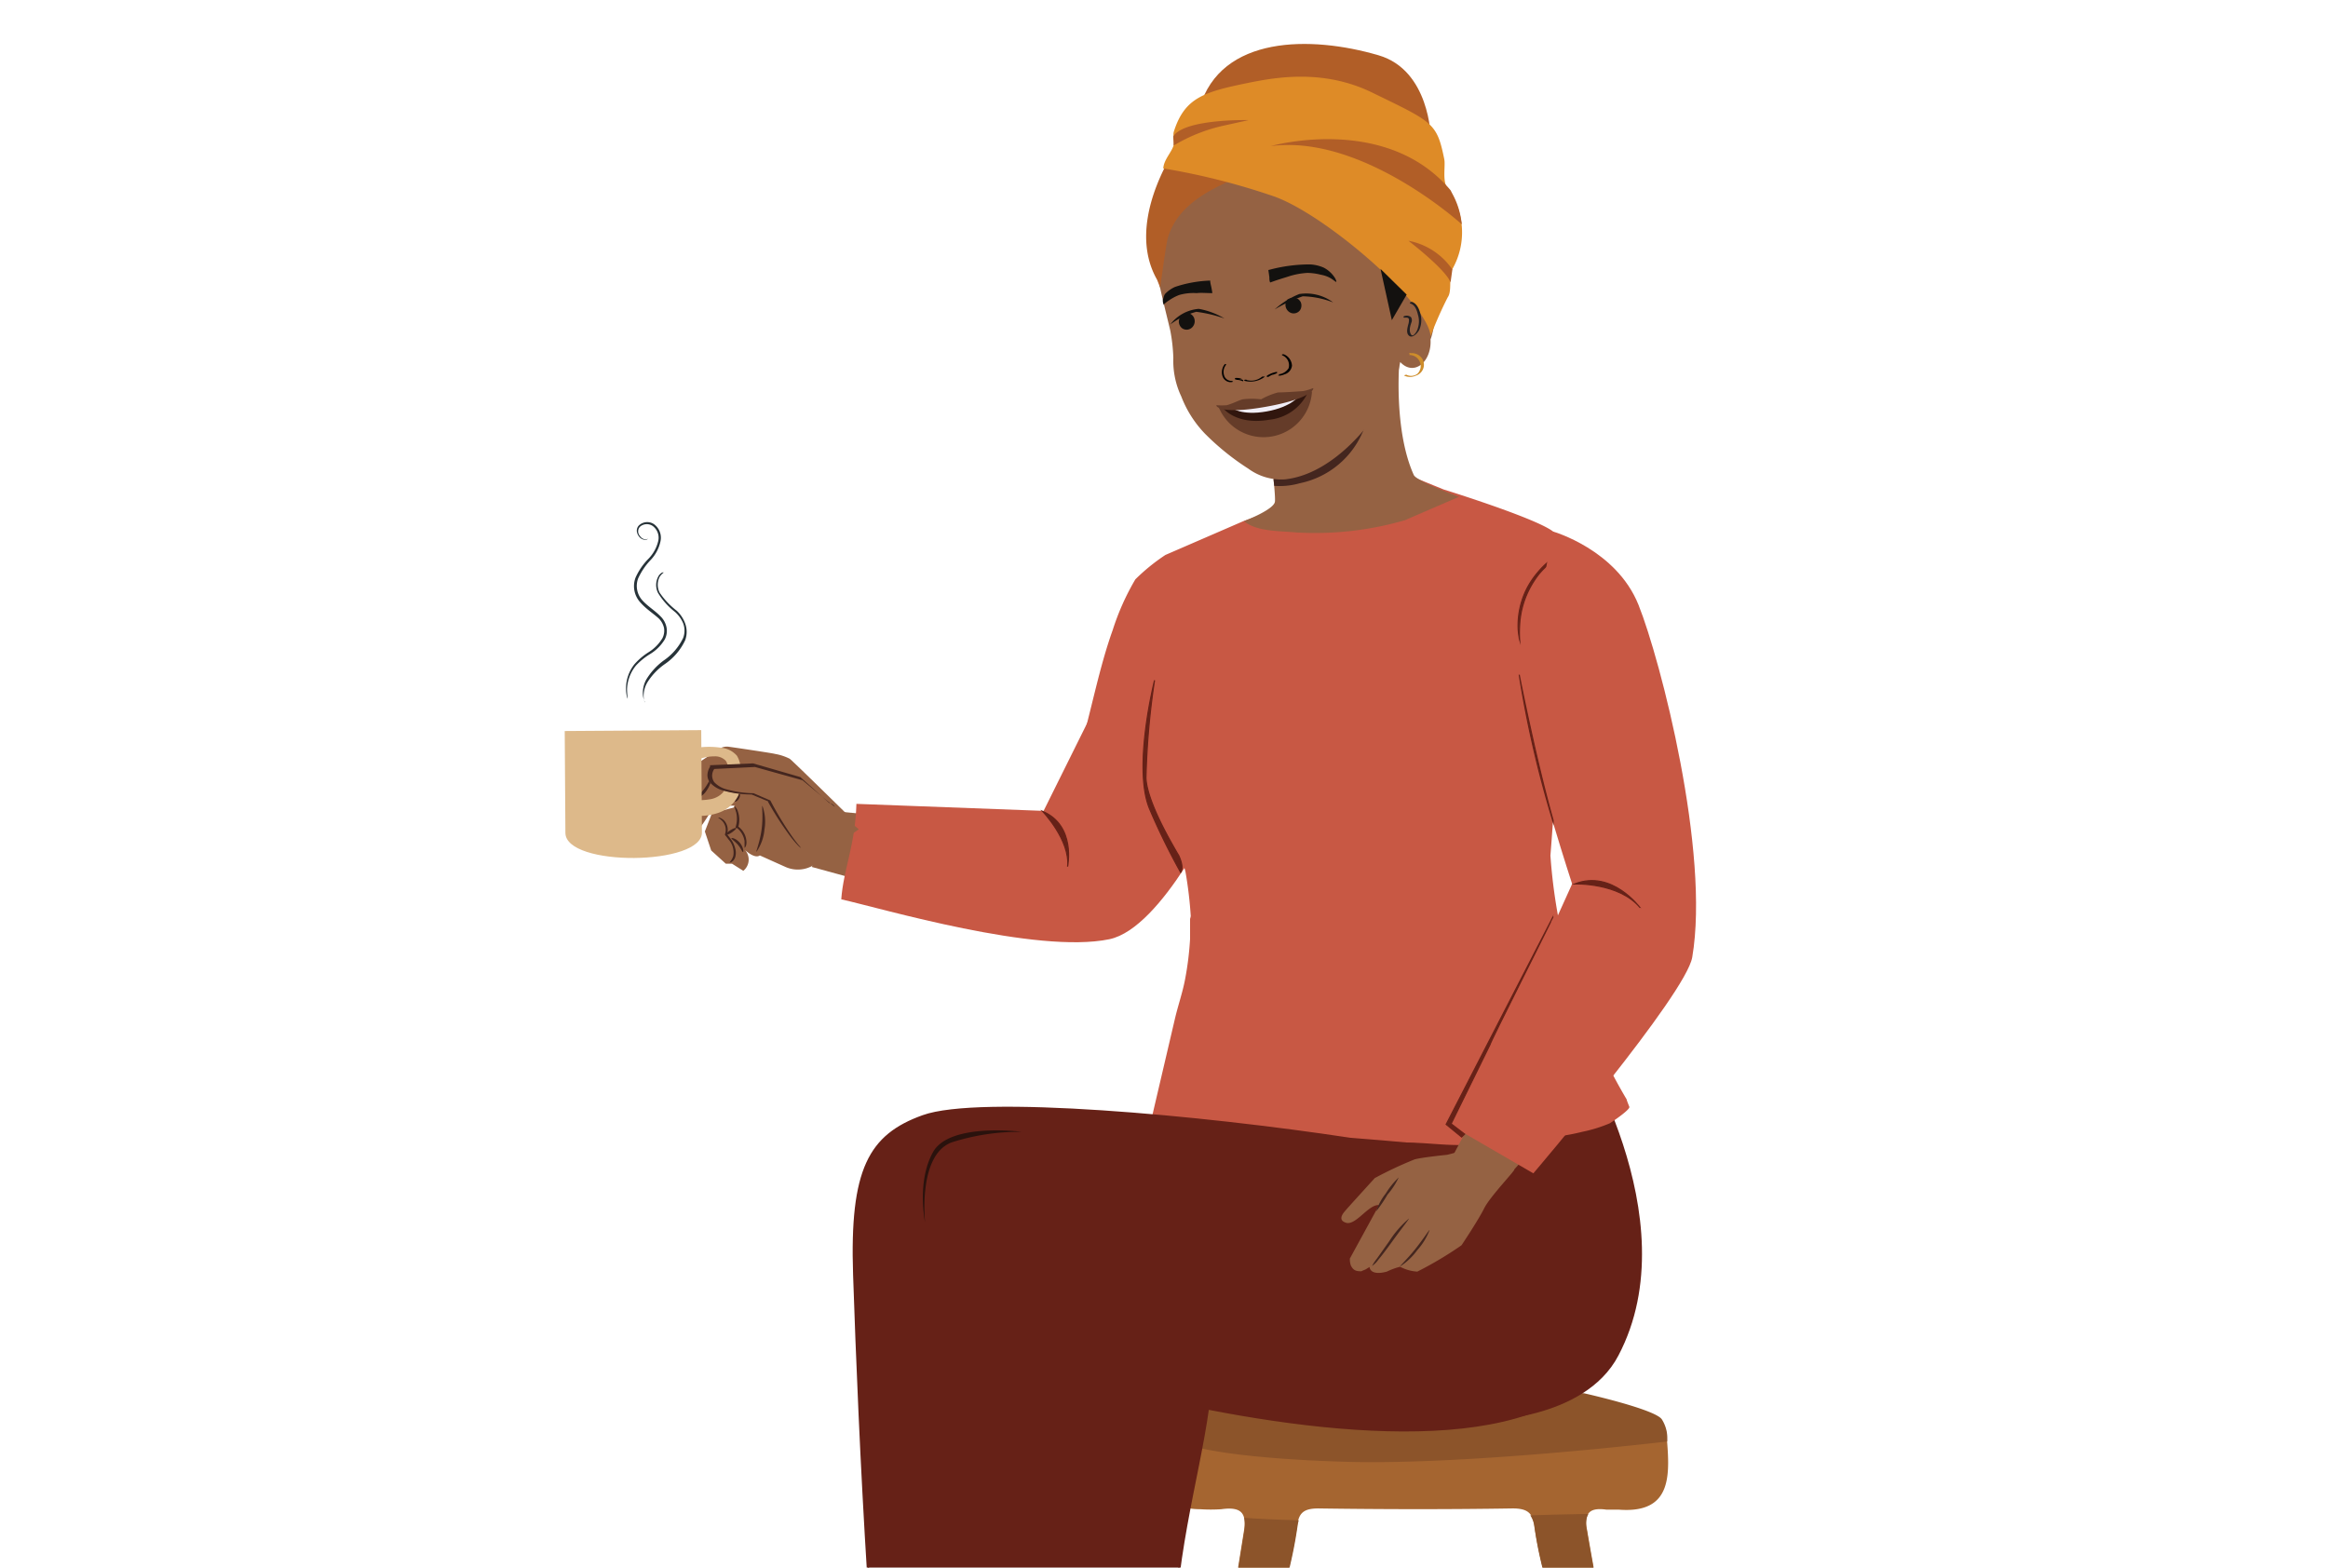 <svg id="Layer_1" data-name="Layer 1" xmlns="http://www.w3.org/2000/svg" xmlns:xlink="http://www.w3.org/1999/xlink" viewBox="0 0 205.83 138.61"><defs><style>.cls-1{fill:none;}.cls-2{clip-path:url(#clip-path);}.cls-3{fill:#956243;}.cls-4{fill:#c85844;}.cls-5{fill:#a56530;}.cls-6{fill:#8c542a;}.cls-7,.cls-8{fill:#662117;stroke:#662117;stroke-miterlimit:10;}.cls-7{stroke-width:0.21px;}.cls-8{stroke-width:0.1px;}.cls-9{fill:#2a120d;}.cls-10{fill:#44261f;}.cls-11{fill:#b15e27;}.cls-12{fill:#de8b27;}.cls-13{fill:#ce8d2a;}.cls-14{fill:#13110f;}.cls-15{fill:#231f20;}.cls-16{fill:#010101;}.cls-17{fill:#8e6528;}.cls-18{fill:#ddb98a;}.cls-19{fill:#273339;}.cls-20{fill:#653c29;}.cls-21{fill:#31160e;}.cls-22{fill:#f1eef7;}</style><clipPath id="clip-path"><rect class="cls-1" y="1.11" width="205.83" height="137.51"/></clipPath></defs><g class="cls-2"><path class="cls-3" d="M73.72,71.72l23,2.22s.62,7.62-.54,8.41-24.4-5.69-24.4-5.69Z"/><path class="cls-4" d="M75.72,71.08l16.55.62L98,60.16l9.79,11.1s-5,10.81-9.71,11.79c-6.42,1.33-20.11-2.72-23.7-3.53C74.57,76.88,75.61,74.78,75.72,71.08Z"/><path class="cls-5" d="M125.17,126c6.46,0,12.91-.81,19.37-.85,1.4,0,2.69.31,2.8,1.63.28,3.4.68,7.07-4.18,6.71-.37,0-.75,0-1.12,0-1.69-.25-1.95.49-1.72,1.79.72,4.23,1.38,7.46,2,11.7q2.34,14.94,4.63,29.89c.42,2.75.33,2.72-2.91,2.67-1,0-1.42-.29-1.56-1.2-1.49-9.8-3-19.6-4.51-29.4-.17-1.15-.57-1.6-2-1.58q-10.8.09-21.6,0c-1.41,0-1.9.37-2.09,1.63q-2.08,14-4.34,27.91c-.44,2.73-.5,2.66-3.64,2.62-1.26,0-1.41-.41-1.25-1.4,2.33-14.57,4.6-28.15,6.93-42.73.24-1.49-.12-2.21-2-1.94a14.4,14.4,0,0,1-1.86,0c-2.75,0-3.29-1.52-3.3-4.09,0-2.8.51-4.17,3.23-4.17h19Zm10.57,18c1.4,0,1.68-.4,1.49-1.54-.57-3.29-1.08-4.23-1.56-7.53-.16-1.09-.55-1.57-2-1.55-5.7.09-11.41.08-17.11,0-1.31,0-1.71.42-1.86,1.45-.5,3.41-1,4.45-1.61,7.85-.18,1.11.31,1.32,1.41,1.31,3.59-.05,7.19,0,10.79,0S132.27,143.94,135.74,144Z"/><path class="cls-6" d="M142.35,147l.72,4.62c-1.51.31-3,.68-4.51,1.06-.19-1.24-.38-2.48-.56-3.72s-.58-1.59-2-1.58q-10.8.09-21.6,0c-1.42,0-1.9.37-2.09,1.64s-.37,2.41-.55,3.61a40,40,0,0,1-4.23-1.91c.82-5,1.65-10.1,2.48-15.3a3.07,3.07,0,0,0,0-1.21c1,.07,2,.12,3,.16l1.82.06a3,3,0,0,0-.1.47c-.5,3.42-1,4.46-1.61,7.86-.19,1.1.3,1.31,1.4,1.3,3.6-.05,7.2,0,10.79,0s6.95,0,10.42,0c1.39,0,1.68-.41,1.48-1.55-.56-3.29-1.07-4.22-1.55-7.52a2.27,2.27,0,0,0-.36-1c1.71-.05,3.42-.1,5.13-.12a2,2,0,0,0-.13,1.46C141,139.51,141.68,142.74,142.35,147Z"/><path class="cls-6" d="M147.4,127.46s-17.46,2.09-28.26,1.8c-9-.25-16.14-1.25-15.78-2.71s6.65-4.59,13-4.81,23.71,1.46,23.71,1.46,6.25,1.4,6.86,2.3A3.09,3.09,0,0,1,147.4,127.46Z"/><path class="cls-7" d="M139,91.69s10.38,16,4,28.12c-3,5.74-12.12,5.73-12.12,5.73l-9.31-11.71V94.46Z"/><path class="cls-4" d="M105.28,81a35.72,35.72,0,0,0-.46-3.88c-.53-2.41-2.91-3.83-4.9-4.94A41.21,41.21,0,0,0,95.13,70a26.61,26.61,0,0,1,.32-3.59c1-3.43,1.72-7.33,2.93-10.7a21.91,21.91,0,0,1,2-4.48,17.32,17.32,0,0,1,2.66-2.16l6.92-3,3.37-1.22,8.56-3.91,5.75,2.34s8,2.48,9.64,3.69c2,1.49-.2,28.68-.2,28.68a49,49,0,0,0,6.74,21.56c0,.08.21.58.24.66.08.25-1.51,1.32-1.72,1.45a12.67,12.67,0,0,1-2.45.76,20,20,0,0,1-4.23.58c-2.09.29-4.19.5-6.3.58-2,.06-4-.33-5.94-.16l-21.82-1.25,2.3-9.83c.27-1.13.65-2.22.87-3.36a27.39,27.39,0,0,0,.45-3.61c0-.59,0-1.19,0-1.78A1.62,1.62,0,0,0,105.28,81Z"/><path class="cls-8" d="M134.36,56.59s-.05-.54,0-1.33a7.85,7.85,0,0,1,.77-3,8.33,8.33,0,0,1,.92-1.48,7.88,7.88,0,0,1,1-1c.62-.53,1.08-.76,1.06-.8s-.13,0-.34.13a2.71,2.71,0,0,0-.37.21,3.46,3.46,0,0,0-.46.32,7.17,7.17,0,0,0-1,1,7.54,7.54,0,0,0-1,1.52,7.3,7.3,0,0,0-.72,3.15,5.33,5.33,0,0,0,.09,1A1.08,1.08,0,0,0,134.36,56.59Z"/><path class="cls-8" d="M102.08,60.15a68,68,0,0,0-.76,8.67c.09,1.61,1.36,4.13,2.3,5.79,0,0,.56,1,.58,1,.5,1.06.24,1.43.19,1.53a58.87,58.87,0,0,1-2.76-5.64C100.13,67.85,102.08,60.15,102.08,60.15Z"/><path class="cls-7" d="M133.08,102s-5.7-.67-13.7-1.29c-13.18-2-32.8-3.81-37.78-2-4.7,1.69-6.38,4.68-6.07,14,.47,14.11,1.61,39.44,3.85,53.85,0,0,7.76,2.2,12.33,2,4.51.2,11.78.2,13.08-1.75-.64-6.32-.67-8-1-19.93-.25-8.44,2.12-16,3-22.34,15.39,3,32.57,3.61,35.91-6.46C146.57,106.23,133.08,102,133.08,102Z"/><path class="cls-9" d="M90.36,100.08s-6.39-.84-7.86,1.78-.71,6.22-.71,6.22-.66-6,2.39-7.08A19.68,19.68,0,0,1,90.36,100.08Z"/><path class="cls-3" d="M123.73,31.9S123.19,38,125,42c.25.56,4,1.93,4,1.93L124.21,46a28.47,28.47,0,0,1-9.61,1.08c-1.45-.14-3.51-.06-4.61-1h0s2.62-1,2.73-1.71-.68-6.72-.68-6.72"/><path class="cls-10" d="M112.6,42.38a14.87,14.87,0,0,1,2.16-1.13c.84-.29,2.31-.32,6.06-4a7.75,7.75,0,0,1-5.9,5.48,6.46,6.46,0,0,1-2.26.23Z"/><path class="cls-3" d="M106.74,16.8a.47.47,0,0,1,0,.1l.06,0Zm-2.17.85v0l.09-.1S104.57,17.65,104.57,17.65Zm19.07,15.18.16-.82c1.2,1.3,2.8,0,2.68-2,.43-1.07.8-4.49-.14-5.44l-.12-.14c-.63-.38-1.69-.46-2,.36-.1.35.06.75,0,1.11a10.09,10.09,0,0,1-.76,1.55,21.46,21.46,0,0,1-.63-2.79,7,7,0,0,0-2.85-4.42s-.42-3.15-1.28-4l-.27-.06c-.15,0-.24.09-.4.11s0-.1,0-.19a1.66,1.66,0,0,1-.65.14c0-.05.14-.11.13-.16a2.57,2.57,0,0,1-.61.09c0-.05.13-.16.12-.21-.24.13-.41.06-.61.09a.35.35,0,0,0,.07-.2,1.42,1.42,0,0,1-.6.14c0-.06.08-.16.12-.21-.24.13-.41.06-.61.09,0,0,.09-.11.08-.16a1.81,1.81,0,0,1-.51.12s.09-.1.09-.15a1.62,1.62,0,0,1-.67.1l.13-.21a.73.73,0,0,1-.6.18c0-.05.13-.16.12-.21a1,1,0,0,1-.8.22s.13-.17.12-.21a1,1,0,0,1-.69.24s.08-.15.17-.26a1.09,1.09,0,0,1-1,.29c.05,0,.08-.16.07-.21-.18.22.17-.07-.09-.08,0,0-.56.28-.57.23-.18.17.42-.88.17-.84,0-.1-1.46.31-1.37.2-.22.22-.19.12-.5.12,0,0-1,.72-.94.66-.22.28-.36.1-.67.09,0-.05.21.17.25.12-.17.22-.14,0-.4,0,0-.05-.88-.18-.88-.23-.24.18-.15.19-.46.24a1.66,1.66,0,0,0-.07.49c-.18.22-.19.06-.45.05l-.23.21c-.22.28.11.12-.2.12,0,0,1.18,0,1.21-.09a1.84,1.84,0,0,1-.61.38s0-.14,0-.19a1,1,0,0,1-.77.4s.08-.11.08-.15a.8.8,0,0,1-.84.36h0a1.59,1.59,0,0,1-.66.45.23.23,0,0,1,.07-.21l-.2,0a3.32,3.32,0,0,0-.44,1.27s-1.39,2.95-1.08,4.68,1.07,4.65,1.23,5.39a15.21,15.21,0,0,1,.26,2.37,7.34,7.34,0,0,0,.7,3.4,9.81,9.81,0,0,0,2.09,3.29,22.45,22.45,0,0,0,3.84,3.1,4.93,4.93,0,0,0,3.21.95c3.19-.33,6-2.94,7.73-5.28"/><path class="cls-11" d="M103.24,21.09c.83-2.92,3.79-4.91,10.13-6.66a23.43,23.43,0,0,1,11.76-.14c-4.39-8.81-13.74-7.11-15.83-6.79s-10.84,10.47-7,17.23l.28.7S103.09,21.62,103.24,21.09Z"/><path class="cls-11" d="M126.5,12.12s-.09-5.91-4.61-7.23c-6-1.76-13.94-1.76-15.82,4.61Z"/><path class="cls-12" d="M128,26.29c.4-.55.07-1.87.39-2.46a6.56,6.56,0,0,0-.43-7.21c-.45-.65-.14-2-.27-2.57-.65-3.2-1-3.25-6.34-5.85-4.32-2.12-8.54-1.37-11-.87-3.9.8-5.6,1.3-6.56,4.29-.13.39.11.66,0,1.12-.12.65-.89,1.34-.94,2.15a60.54,60.54,0,0,1,9.83,2.49c4.68,1.69,13.71,9.6,13.8,12.36A33.45,33.45,0,0,1,128,26.29Z"/><path class="cls-11" d="M129.25,19.84s-8.78-8-16.9-6.92c0,0,10.18-2.9,15.9,3.9l.15.29a7,7,0,0,1,.8,2.39Z"/><path class="cls-11" d="M103.77,12.86l.52-.29a14.81,14.81,0,0,1,3.85-1.45l2.26-.5s-5.65-.14-6.67,1.44Z"/><path class="cls-13" d="M124.59,31.39a1,1,0,0,1,1,.78.92.92,0,0,1-.11.67.63.63,0,0,1-.29.29.91.91,0,0,1-.85,0s-.25.05-.17.09a1.19,1.19,0,0,0,1,0,1.06,1.06,0,0,0,.43-.26,1,1,0,0,0,0-1.42,1.1,1.1,0,0,0-.86-.31.21.21,0,0,0-.15,0s0,.06.06.06Z"/><path class="cls-14" d="M122.06,23.78l1,4.53,1.31-2.26Z"/><path class="cls-15" d="M124.15,28.09c.15,0,.37-.05.42.14a1.24,1.24,0,0,1-.06.47c-.08.33-.21.77.09,1s.77-.27.9-.57a2.08,2.08,0,0,0,.11-1.28c-.1-.44-.3-1-.78-1.16-.09,0-.26.11-.13.15.41.11.58.61.67,1a1.93,1.93,0,0,1,0,1.14,1.2,1.2,0,0,1-.38.64c-.13.09-.24,0-.29-.16-.13-.31,0-.69.11-1a.51.51,0,0,0-.06-.42.6.6,0,0,0-.55-.1c-.12,0-.17.17,0,.15Z"/><path class="cls-11" d="M124.53,21.29s3.32,2.55,3.72,3.69l.16-1.15A6.06,6.06,0,0,0,124.53,21.29Z"/><path class="cls-16" d="M110.25,33.61a1.49,1.49,0,0,0,1.32-.29c.07-.06.36,0,.25,0a2.09,2.09,0,0,1-1.8.35s0-.05,0-.08a.34.34,0,0,1,.22,0"/><path class="cls-16" d="M112,33.23a2.29,2.29,0,0,1,.79-.33.19.19,0,0,1,.13,0s0,0,0,.07a1,1,0,0,1-.43.17.19.19,0,0,1-.15,0s0-.07.05-.08a.71.71,0,0,0,.35-.13l.14.08a2.24,2.24,0,0,0-.71.3.16.16,0,0,1-.15,0s-.07,0,0-.07"/><path class="cls-16" d="M113.1,33.09a1.16,1.16,0,0,0,.83-.53.94.94,0,0,0-.58-1.15s0-.05,0-.07a.31.31,0,0,1,.19,0,1.14,1.14,0,0,1,.69,1,.91.91,0,0,1-.66.76,1.65,1.65,0,0,1-.36.11s-.15,0-.18,0,0-.06.06-.07"/><path class="cls-16" d="M109.61,33.53s0-.06,0-.06a.37.37,0,0,1-.27,0l-.07.12a1.19,1.19,0,0,1,.55.1.08.08,0,0,0,.1,0s0-.06,0-.08"/><path class="cls-16" d="M109.87,33.54a1.28,1.28,0,0,0-.61-.12s-.06,0-.08.06a0,0,0,0,0,0,.06"/><path class="cls-16" d="M108.93,33.68a.7.7,0,0,1-.63-.32,1,1,0,0,1,.1-1.1,0,0,0,0,0,0-.06.13.13,0,0,0-.11,0,1.13,1.13,0,0,0-.22,1,.77.77,0,0,0,.6.58.69.69,0,0,0,.25,0s.09,0,.1-.07a0,0,0,0,0-.06,0"/><path class="cls-14" d="M105.18,27.74a.83.83,0,0,0-.82.26,1,1,0,0,0-.13.37.75.75,0,0,0,.28.65.69.69,0,0,0,.81,0,.77.77,0,0,0,.24-.94.72.72,0,0,0-.38-.36"/><path class="cls-14" d="M108.26,28.16a6.74,6.74,0,0,0-2.27-.85,3.52,3.52,0,0,0-2.52,1.38,6.91,6.91,0,0,1,2.3-1.12A12.28,12.28,0,0,1,108.26,28.16Z"/><path class="cls-14" d="M113.81,26.5a1,1,0,0,1,.93-.08.78.78,0,0,1,.27.31.75.75,0,0,1-.07.7.7.7,0,0,1-.77.25.77.77,0,0,1-.51-.82c0-.06-.06-.16.15-.32"/><path class="cls-14" d="M112.7,27.36A7.36,7.36,0,0,1,114.87,26a4,4,0,0,1,3,.74,7.82,7.82,0,0,0-2.69-.54A13.74,13.74,0,0,0,112.7,27.36Z"/><path class="cls-14" d="M102.87,27a.28.28,0,0,0,0-.09l-.06-.24a.88.88,0,0,0,0-.17h0a1.72,1.72,0,0,0,.07-.21A1,1,0,0,1,103,26a2.81,2.81,0,0,1,.89-.63,10.85,10.85,0,0,1,3.11-.56c0,.21.07.42.11.63s.06.32.08.48c-.55,0-1-.05-1.38,0a4.5,4.5,0,0,0-1.54.16,4.12,4.12,0,0,0-.91.48,2.82,2.82,0,0,0-.46.36Z"/><path class="cls-14" d="M112.14,23.87l.09.63c0,.16,0,.32.07.48.6-.22,1.13-.38,1.52-.5a6.65,6.65,0,0,1,1.78-.35,5.11,5.11,0,0,1,1.17.16,2.83,2.83,0,0,1,.64.19c.45.2.67.47.73.44s-.08-.28-.09-.31a2.61,2.61,0,0,0-1-.94,3.49,3.49,0,0,0-1.22-.29,13.78,13.78,0,0,0-3.65.49"/><polyline class="cls-3" points="144.09 92.03 130.89 106.74 127.62 103.77 137.05 86.02"/><path class="cls-3" d="M120.37,112.41c-.46,0-.7-.06-.93-.5a1.61,1.61,0,0,1-.09-.63l2.58-4.72c-.91-.11-2.05,1.83-2.92,1.56s-.11-1,0-1.14,2.54-2.81,2.54-2.81a34,34,0,0,1,3.54-1.66c.74-.19,2.87-.4,2.87-.4l1.49-.39a21.7,21.7,0,0,1,4.43,1.69c.11.07-2.14,2.39-2.66,3.44s-2,3.26-2,3.26a32.26,32.26,0,0,1-3.91,2.33,3.71,3.71,0,0,1-1.52-.43,5.84,5.84,0,0,0-1.17.43c-1.53.41-1.53-.41-1.53-.41l-.36.22S120.4,112.38,120.37,112.41Z"/><path class="cls-10" d="M121.67,107.11a11.79,11.79,0,0,0,1-1.47,6.78,6.78,0,0,0,1-1.53,7,7,0,0,0-1.14,1.41A5.11,5.11,0,0,0,121.67,107.11Z"/><path class="cls-10" d="M124.57,107.75a9,9,0,0,0-1.74,2l-1.09,1.54a4.07,4.07,0,0,0-.43.65,2.13,2.13,0,0,0,.56-.56c.31-.36.71-.9,1.14-1.49C123.86,108.7,124.61,107.78,124.57,107.75Z"/><path class="cls-10" d="M126.4,108.76c-.06,0-.53.76-1.24,1.65s-1.39,1.53-1.37,1.57a5.63,5.63,0,0,0,1.52-1.44A5.73,5.73,0,0,0,126.4,108.76Z"/><path class="cls-4" d="M137.31,47s5.6,1.59,7.56,6.49,6.33,21.87,4.75,31.15c-.56,3.29-14.05,19.11-14.05,19.11L129.11,100,139,78.16s-3.05-9.35-3.77-13.42S137.31,47,137.31,47Z"/><path class="cls-8" d="M137.32,72.54c-.09.07,0,0,0,.12a96.28,96.28,0,0,1-3-13S135.77,67.08,137.32,72.54Z"/><line class="cls-17" x1="111.44" y1="68.58" x2="111.44" y2="68.81"/><path class="cls-8" d="M137.32,81.05c0,.11-5.63,11.22-5.58,11.32l-3.44,7,1.19.91-.26.26-1.37-1.12Z"/><path class="cls-8" d="M139.23,78.16s3.93-.14,5.79,2.11C145,80.27,142.53,76.86,139.23,78.16Z"/><path class="cls-8" d="M92.18,71.74s2.46,2.57,2.21,4.89C94.39,76.63,95.16,73,92.18,71.74Z"/><path class="cls-3" d="M69.82,67.09c.3.22,5.16,5,5.16,5l-.82,2.35-1.75,1.69a2.68,2.68,0,0,1-3,.51l-2.23-1c-.48.34-1.34-.51-1.34-.51A1.27,1.27,0,0,1,65.72,77l-1-.63-.55,0-1.29-1.17-.56-1.68.63-1.62,1.91-.49.09-.17-1.85,0a12,12,0,0,1-1.25,2,.91.91,0,0,1-.18.21.87.87,0,0,1-1.21-.11l.43-2.7-.42-.28,1.41-3,1.72-1.14a1.2,1.2,0,0,1,.84-.19c1.14.16,4,.59,4.06.63A4.59,4.59,0,0,1,69.82,67.09Z"/><path class="cls-10" d="M66,74.47a1.77,1.77,0,0,0-.67-1.34l-.08-.06,0,.14a2.26,2.26,0,0,0,0-1.43,1,1,0,0,0-.31-.5,5.62,5.62,0,0,0,.15.55,2.49,2.49,0,0,1-.05,1.3l0,.09.06,0,.07,0a1.85,1.85,0,0,1,.66,1.16c0,.35,0,.59,0,.59S66,74.88,66,74.47Z"/><path class="cls-10" d="M65,75.81a1.37,1.37,0,0,0,0-.8,2.3,2.3,0,0,0-.42-.86q-.17-.23-.33-.42l0,.11A1.22,1.22,0,0,0,64,72.53c-.27-.23-.48-.26-.49-.23s.18.1.38.33a1.14,1.14,0,0,1,.21,1.13v.07l0,0c.11.13.22.27.32.41a1.7,1.7,0,0,1,.41,1.46,1.81,1.81,0,0,1-.33.57S64.84,76.26,65,75.81Z"/><path class="cls-10" d="M64.57,73.41c-.24.15-.42.32-.38.38s.26,0,.51-.18.41-.32.38-.38S64.82,73.26,64.57,73.41Z"/><path class="cls-10" d="M65.42,74.53c-.32-.38-.72-.48-.75-.41s.27.23.56.56.39.66.46.66S65.73,74.91,65.42,74.53Z"/><path class="cls-10" d="M67.59,73.35a4.13,4.13,0,0,0-.18-2.09c-.07,0,.08.93-.07,2.06s-.52,2-.46,2A4.09,4.09,0,0,0,67.59,73.35Z"/><path class="cls-10" d="M62.68,69.09a4.93,4.93,0,0,1-.57.86,1.85,1.85,0,0,1-.83.54c-.24.09-.42.06-.42.09s.17.11.46.08a1.67,1.67,0,0,0,1-.55,2.89,2.89,0,0,0,.54-1c.1-.26.13-.44.1-.44S62.8,68.87,62.68,69.09Z"/><path class="cls-10" d="M65.33,70.63c.13-.21.12-.42.06-.43s-.16.13-.26.3-.2.32-.16.37S65.2,70.85,65.33,70.63Z"/><path class="cls-18" d="M62,64.56s.06,8.86.06,9c.16,3-12.07,3.12-12.07.08l-.06-9Z"/><path class="cls-18" d="M61.68,67.18a3.81,3.81,0,0,1,1.49-.3,1.29,1.29,0,0,1,1,.39,1.52,1.52,0,0,1,.23.8,2.74,2.74,0,0,1-.48,2,1.93,1.93,0,0,1-1.12.6,6.08,6.08,0,0,1-1.28.08v1.38a5,5,0,0,0,2.14-.31,3.06,3.06,0,0,0,1.6-1.45,4.77,4.77,0,0,0,.23-2.34,2.43,2.43,0,0,0-.33-1.2,2.09,2.09,0,0,0-1.38-.71,7.24,7.24,0,0,0-2.18,0"/><path class="cls-19" d="M57.07,47.69a.62.62,0,0,1-.48-.29.6.6,0,0,1,0-.83.92.92,0,0,1,1.12-.06,1.29,1.29,0,0,1,.49,1.32,3.36,3.36,0,0,1-.84,1.55,5.67,5.67,0,0,0-1.17,1.7,2.13,2.13,0,0,0,.41,2.17c.52.6,1.17,1,1.65,1.44a1.7,1.7,0,0,1,.46.84,1.47,1.47,0,0,1-.14.9,3.71,3.71,0,0,1-1.24,1.25,5.71,5.71,0,0,0-1.24,1.06,3.42,3.42,0,0,0-.74,2.2,3.2,3.2,0,0,0,.07.63.83.83,0,0,0,.08.22,7.91,7.91,0,0,1-.06-.85,3.49,3.49,0,0,1,.79-2.09,5.86,5.86,0,0,1,1.22-1,3.82,3.82,0,0,0,1.33-1.32,1.64,1.64,0,0,0,.16-1,1.84,1.84,0,0,0-.51-1c-.51-.54-1.16-.91-1.64-1.45a1.9,1.9,0,0,1-.37-1.93,5.93,5.93,0,0,1,1.11-1.64,3.42,3.42,0,0,0,.87-1.66,1.48,1.48,0,0,0-.59-1.51,1.07,1.07,0,0,0-1.32.12.66.66,0,0,0-.18.55.89.89,0,0,0,.2.44.68.68,0,0,0,.58.28.43.43,0,0,0,.21-.09S57.22,47.67,57.07,47.69Z"/><path class="cls-3" d="M66.35,70.22l1.48.63A22.61,22.61,0,0,0,70.64,75c1.29,1.3,5.29-1.67,5.29-1.67L70.7,68.86l-4.2-1.19-3.7.18C61.46,70.2,66.35,70.22,66.35,70.22Z"/><path class="cls-10" d="M73.31,71l-.55-.5-2-1.79h0l-4.18-1.21h0l-3.7.16h-.1l0,.06,0,.07a1.57,1.57,0,0,0-.23.7,1.06,1.06,0,0,0,.23.71,2.43,2.43,0,0,0,1.19.71,9,9,0,0,0,2.48.34h0l1.49.62-.05,0a27,27,0,0,0,2,3.1q.31.41.66.78a2.91,2.91,0,0,0,.27.24,1.51,1.51,0,0,0-.22-.28c-.15-.18-.36-.45-.61-.81a29,29,0,0,1-1.88-3.12v0h0l-1.48-.64h0a9.3,9.3,0,0,1-2.41-.35,2.25,2.25,0,0,1-1.07-.63,1,1,0,0,1,0-1.16l0-.06-.1.06,3.7-.18h0l4.2,1.17h0l2.08,1.73.58.46a1,1,0,0,0,.2.15A.75.75,0,0,0,73.31,71Z"/><path class="cls-19" d="M56.91,61.71a2.4,2.4,0,0,1,.35-1.41,5.58,5.58,0,0,1,1.52-1.58,5.25,5.25,0,0,0,1.8-2.11,2.15,2.15,0,0,0,0-1.48A2.9,2.9,0,0,0,59.83,54a6.9,6.9,0,0,1-1.51-1.6,1.55,1.55,0,0,1,0-1.39,1.52,1.52,0,0,1,.37-.39s-.06,0-.14,0a.86.86,0,0,0-.31.29,1.58,1.58,0,0,0-.06,1.52,6.25,6.25,0,0,0,1.5,1.68,2.78,2.78,0,0,1,.72,1,1.82,1.82,0,0,1,0,1.3,5.05,5.05,0,0,1-1.73,2,5.86,5.86,0,0,0-1.53,1.68,2.41,2.41,0,0,0-.28,1.49,1.48,1.48,0,0,0,.12.41l.08.12S56.94,62.05,56.91,61.71Z"/><path class="cls-20" d="M111.92,35.52c1.57-.28,4.08-.92,4.08-.92a4.29,4.29,0,0,1-8.23,1.45S110.35,35.79,111.92,35.52Z"/><path class="cls-21" d="M111.9,35.52c.75-.13,3.73-.8,3.73-.8a4.23,4.23,0,0,1-3.38,2.39c-2.93.52-4.09-1-4.09-1Z"/><path class="cls-22" d="M111.89,35.64c.75-.13,3-.66,3-.66s-.66,1-2.9,1.4-3.1-.32-3.1-.32Z"/><path class="cls-20" d="M107.56,35.83a5.77,5.77,0,0,0,.9,0c.61-.17,1-.41,1.41-.52a6.48,6.48,0,0,1,1.63,0A6.28,6.28,0,0,1,113,34.7c.46,0,1.59-.07,2.22-.12a4.53,4.53,0,0,0,.87-.26c.11,0,0,.9-4.12,1.64S107.46,35.88,107.56,35.83Z"/></g></svg>